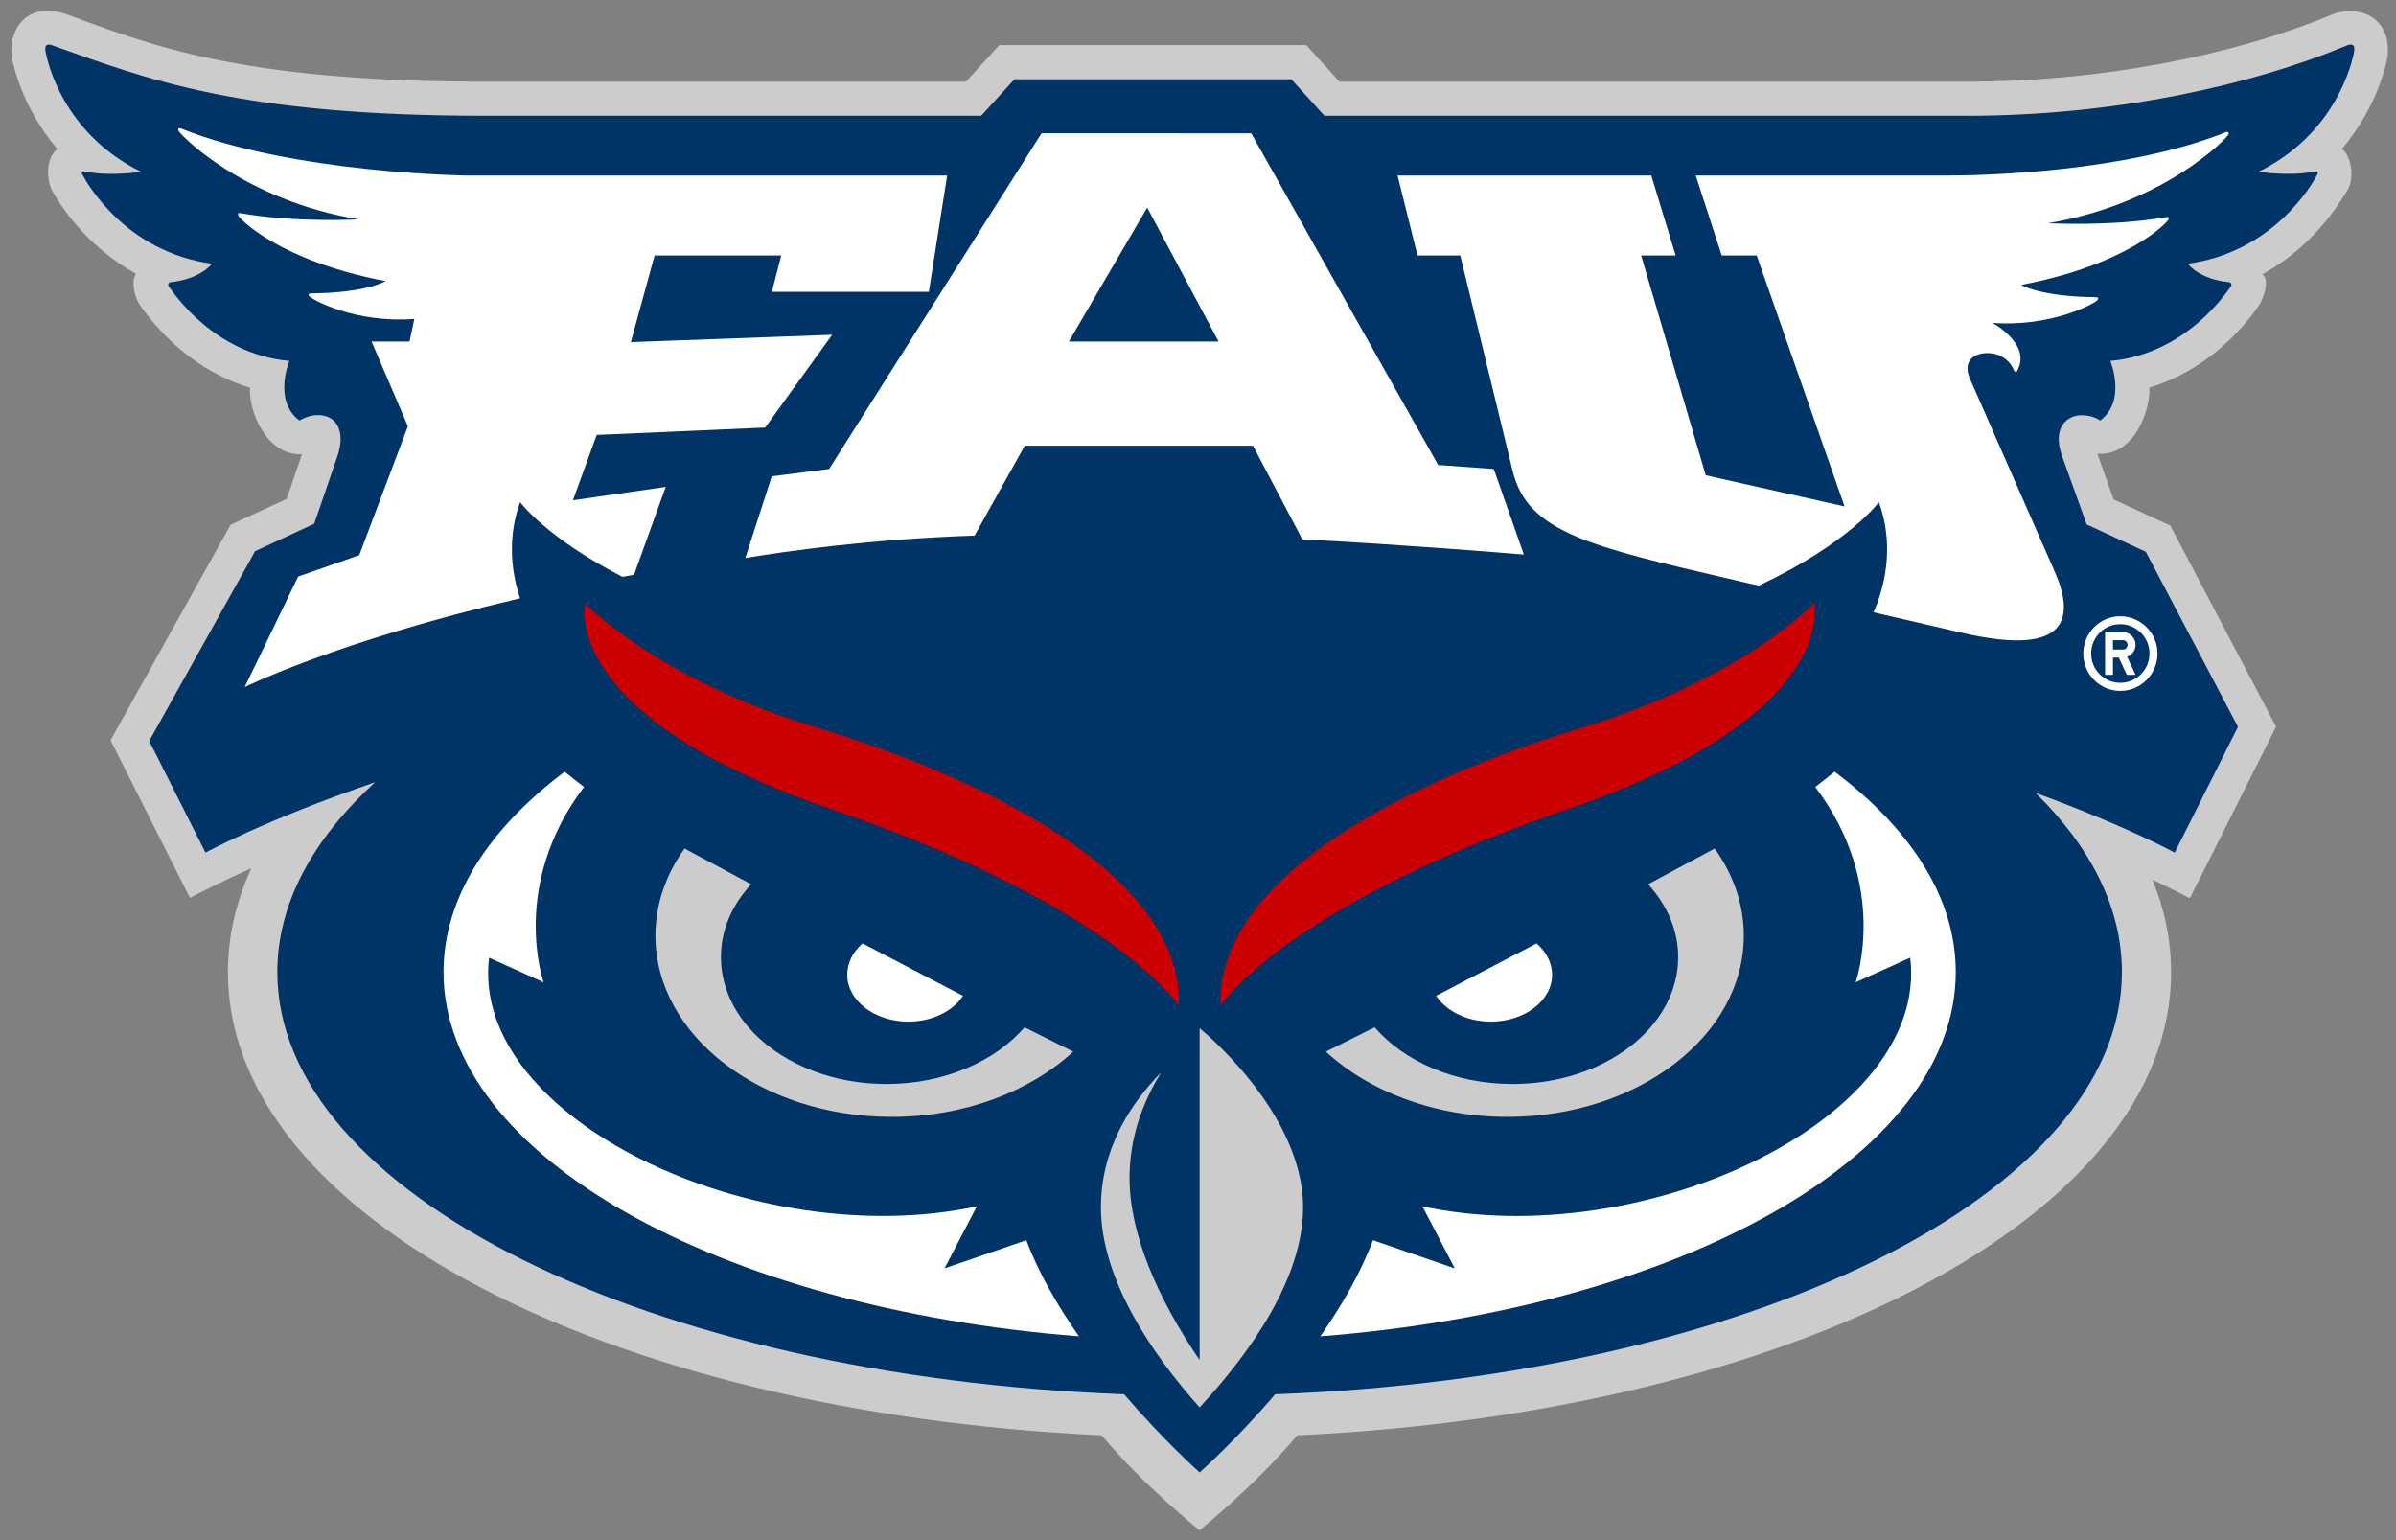 <svg height="45pt" viewBox="0 0 70 45" width="70pt" xmlns="http://www.w3.org/2000/svg"><rect x="0" y="0" width="70" height="45" fill="#808080" stroke="none"/><path d="m68.145.422c-3.012 1.25-6.906 1.965-10.684 1.965h-18.328l-.969-1.07h-8.969l-.973 1.07h-14.039c-7.316 0-9.895-1.121-12.281-1.984-1.172-.375-1.656.523-1.559 1.246.027.203.293 1.48 1.332 2.707-.359.266-.312.953-.137 1.242.176.324.945 1.578 2.441 2.406-.121.113-.125.609.164.988.516.719 1.555 1.852 3.16 2.336-.043.695.488 1.992 1.52 1.945l-.449 1.305-1.637.754-3.508 6.297 2.32 4.605c.375-.195.977-.5 1.797-.867-.453.977-.688 1.992-.688 3.039 0 7.156 11.102 12.859 25.527 13.531 1.242 1.484 2.859 2.773 2.859 2.773s1.613-1.289 2.855-2.773c14.426-.672 25.531-6.371 25.531-13.531 0-.93-.188-1.836-.547-2.707.473.227.84.41 1.094.547l2.52-5.012-3.09-5.875-1.656-.766-.477-1.336c1.094.082 1.562-1.305 1.52-1.93 1.602-.484 2.645-1.617 3.156-2.336.219-.289.355-.848.148-.977 1.512-.828 2.266-2.105 2.461-2.418.297-.469.059-1.141-.141-1.242 1.043-1.227 1.305-2.504 1.336-2.707.117-1.18-.879-1.516-1.613-1.227" fill="#ccc"/><path d="m68.777 1.488c.047-.297-.238-.148-.238-.148-2.754 1.145-6.73 2.043-11.078 2.043h-18.766l-.969-1.066h-8.09l-.969 1.066h-14.48c-7.234 0-9.902-1.082-12.621-2.043 0 0-.285-.148-.238.148.047.293.508 2.41 2.793 3.531 0 0-.895.145-1.648-.008 0 0-.137-.035-.059.105.125.23 1.25 2.242 3.777 2.59 0 0-.324.453-1.234.543 0 0-.082.047-.023.125.137.188 1.324 1.977 3.52 2.172 0 0-.484 1.156.293 1.742 0 0 .246-.16.535-.16.598 0 .805.531.578 1.195l-.68 1.98-1.727.801-3.094 5.547 1.645 3.262s1.699-.941 4.957-2.059c-1.828 1.668-2.859 3.555-2.859 5.547 0 6.496 10.891 11.82 24.738 12.336 1.172 1.367 2.207 2.285 2.207 2.285s1.039-.918 2.207-2.285c13.848-.516 24.738-5.84 24.738-12.336 0-1.867-.902-3.645-2.523-5.234 2.676.977 4.066 1.746 4.066 1.746l1.848-3.676-2.691-5.113-1.73-.801-.719-2c-.293-.824.133-1.191.582-1.191.324 0 .535.156.535.156.777-.586.293-1.742.293-1.742 2.195-.195 3.383-1.984 3.52-2.172.055-.078-.027-.125-.027-.125-.906-.086-1.23-.543-1.23-.543 2.527-.344 3.652-2.355 3.777-2.59.078-.141-.059-.105-.059-.105-.758.152-1.648.008-1.648.008 2.281-1.121 2.746-3.234 2.793-3.531" fill="#036"/><path d="m5.238 3.746c-.02.004-.039.02-.031.062.012.094 1.887 2.039 5.273 2.602 0 0-1.852.102-3.449-.18 0 0-.105-.031-.07.066.043.109 1.223 1.328 4.301 1.918 0 0-.543.344-2.176.359 0 0-.117 0-.051.082.074.094 1.336.797 3.07.664l-.141.66h-1.109l1.062 2.477-1.422 3.766-1.785.625-1.562 3.23s2.695-1.344 8.047-2.594c-.281-.836-.355-1.828 0-2.812 0 0 .75 1.031 2.992 2.184.113-.02.223-.043.336-.062l.926-2.566-2.711.391.695-1.91 4.922-.215 1.957-2.711-5.883.215.695-2.531h3.699l-.273 1.062h4.586l.535-3.398h-14.016s-5.09-.059-8.379-1.379c0 0-.02-.008-.039-.004zm59.84.109c-.02-.004-.039.004-.039.004-2.906 1.168-7.07 1.27-8.145 1.27h-7.352l.758 2.336h1.023l2.566 7.332-4.055-.91-1.887-6.422h1.008l-.711-2.336h-7.414l.582 2.336h1.25l1.531 6.297c.438 1.785 2.203 2.195 6.5 3.191l.691.16c2.648-1.254 3.508-2.441 3.508-2.441.418 1.148.242 2.312-.156 3.219l2.602.602c3.164.73 3.258-.504 2.691-1.793l-2.48-5.641c-.203-.469.074-.742.512-.742.43 0 .691.262.793.535l.062.012c.48-.793-.707-1.43-.707-1.43 1.734.129 2.996-.57 3.074-.668.059-.082-.055-.082-.055-.082-1.633-.016-2.176-.359-2.176-.359 3.078-.586 4.258-1.805 4.301-1.914.035-.098-.07-.066-.07-.066-1.598.281-3.445.176-3.445.176 3.383-.562 5.258-2.508 5.27-2.598.008-.047-.008-.062-.031-.066zm-34.648.039-6.207 9.809-1.676.215-.773 2.387c1.145-.191 3.617-.551 6.699-.656l1.465-2.625h6.668l1.441 2.734c2.793.148 5.59.371 6.473.445l-.879-2.5-1.625-.117-5.461-9.691zm3.086 2.172 2.086 3.914h-4.375zm28.43 11.941c-.602 0-1.082.488-1.082 1.09 0 .602.48 1.09 1.082 1.09.598 0 1.086-.488 1.086-1.09 0-.602-.488-1.09-1.086-1.09zm0 .23c.469 0 .852.383.852.859 0 .473-.383.855-.852.855-.473 0-.852-.383-.852-.855 0-.477.379-.859.852-.859zm-.445.234v1.246h.23v-.504h.168l.238.504h.254l-.246-.527c.145-.051.246-.188.246-.348 0-.203-.164-.371-.367-.371zm.23.234h.293c.074 0 .133.062.133.137s-.059.137-.133.137h-.293zm-45.234 3.844c-2.238 1.684-3.539 3.695-3.539 5.855 0 5.367 8.043 9.816 18.566 10.641-.617-.879-1.176-1.84-1.539-2.809l-2.391.824.945-1.812c-6.434 1.379-14.82-2.551-14.25-7.266l1.594.719s-1.008-2.824 1.18-5.707c-.195-.148-.383-.297-.566-.445zm37.102 0c-.184.148-.371.297-.566.445 2.188 2.883 1.18 5.707 1.18 5.707l1.594-.719c.57 4.719-7.816 8.648-14.25 7.266l.945 1.812-2.391-.824c-.363.969-.922 1.93-1.539 2.809 10.523-.824 18.566-5.273 18.566-10.645 0-2.156-1.301-4.168-3.539-5.852zm-28.398 5.016c-.277.242-.449.562-.449.914 0 .758.801 1.371 1.789 1.371.695 0 1.301-.309 1.594-.754zm19.691 0-2.934 1.531c.293.445.895.754 1.598.754.988 0 1.789-.613 1.789-1.371 0-.352-.172-.668-.453-.914zm0 0" fill="#fff"/><path d="m20 24.793c-.543.754-.852 1.621-.852 2.547 0 2.922 3.094 5.293 6.906 5.293 2.129 0 4.035-.742 5.301-1.906l-1.422-.711c-.867 1-2.352 1.656-4.035 1.656-2.668 0-4.836-1.656-4.836-3.707 0-.793.324-1.527.883-2.129zm30.094 0-1.945 1.043c.551.602.879 1.336.879 2.129 0 2.051-2.164 3.707-4.836 3.707-1.684 0-3.168-.656-4.031-1.656l-1.426.711c1.266 1.164 3.172 1.906 5.305 1.906 3.812 0 6.906-2.371 6.906-5.293 0-.926-.309-1.793-.852-2.547zm-15.047 5.25v9.695c-1.227-1.805-2.047-3.688-2.047-5.32 0-1.172.379-2.207.926-3.086-.914.93-1.762 2.254-1.762 3.941 0 2.051 1.422 4.211 2.883 5.848 1.523-1.645 3.023-3.797 3.023-5.848 0-2.793-3.023-5.23-3.023-5.23zm0 0" fill="#ccc"/><path d="m52.996 17.621s-2.074 2.223-6.859 3.664c-2.383.715-10.609 3.512-10.484 8.094 1.289-1.664 4.633-3.852 10.113-5.723 8.062-2.758 7.23-6.035 7.23-6.035zm-35.898.004s-.832 3.273 7.227 6.031c5.484 1.871 8.828 4.059 10.117 5.723.125-4.582-8.105-7.375-10.484-8.094-4.785-1.438-6.859-3.66-6.859-3.66zm0 0" fill="#c00"/></svg>